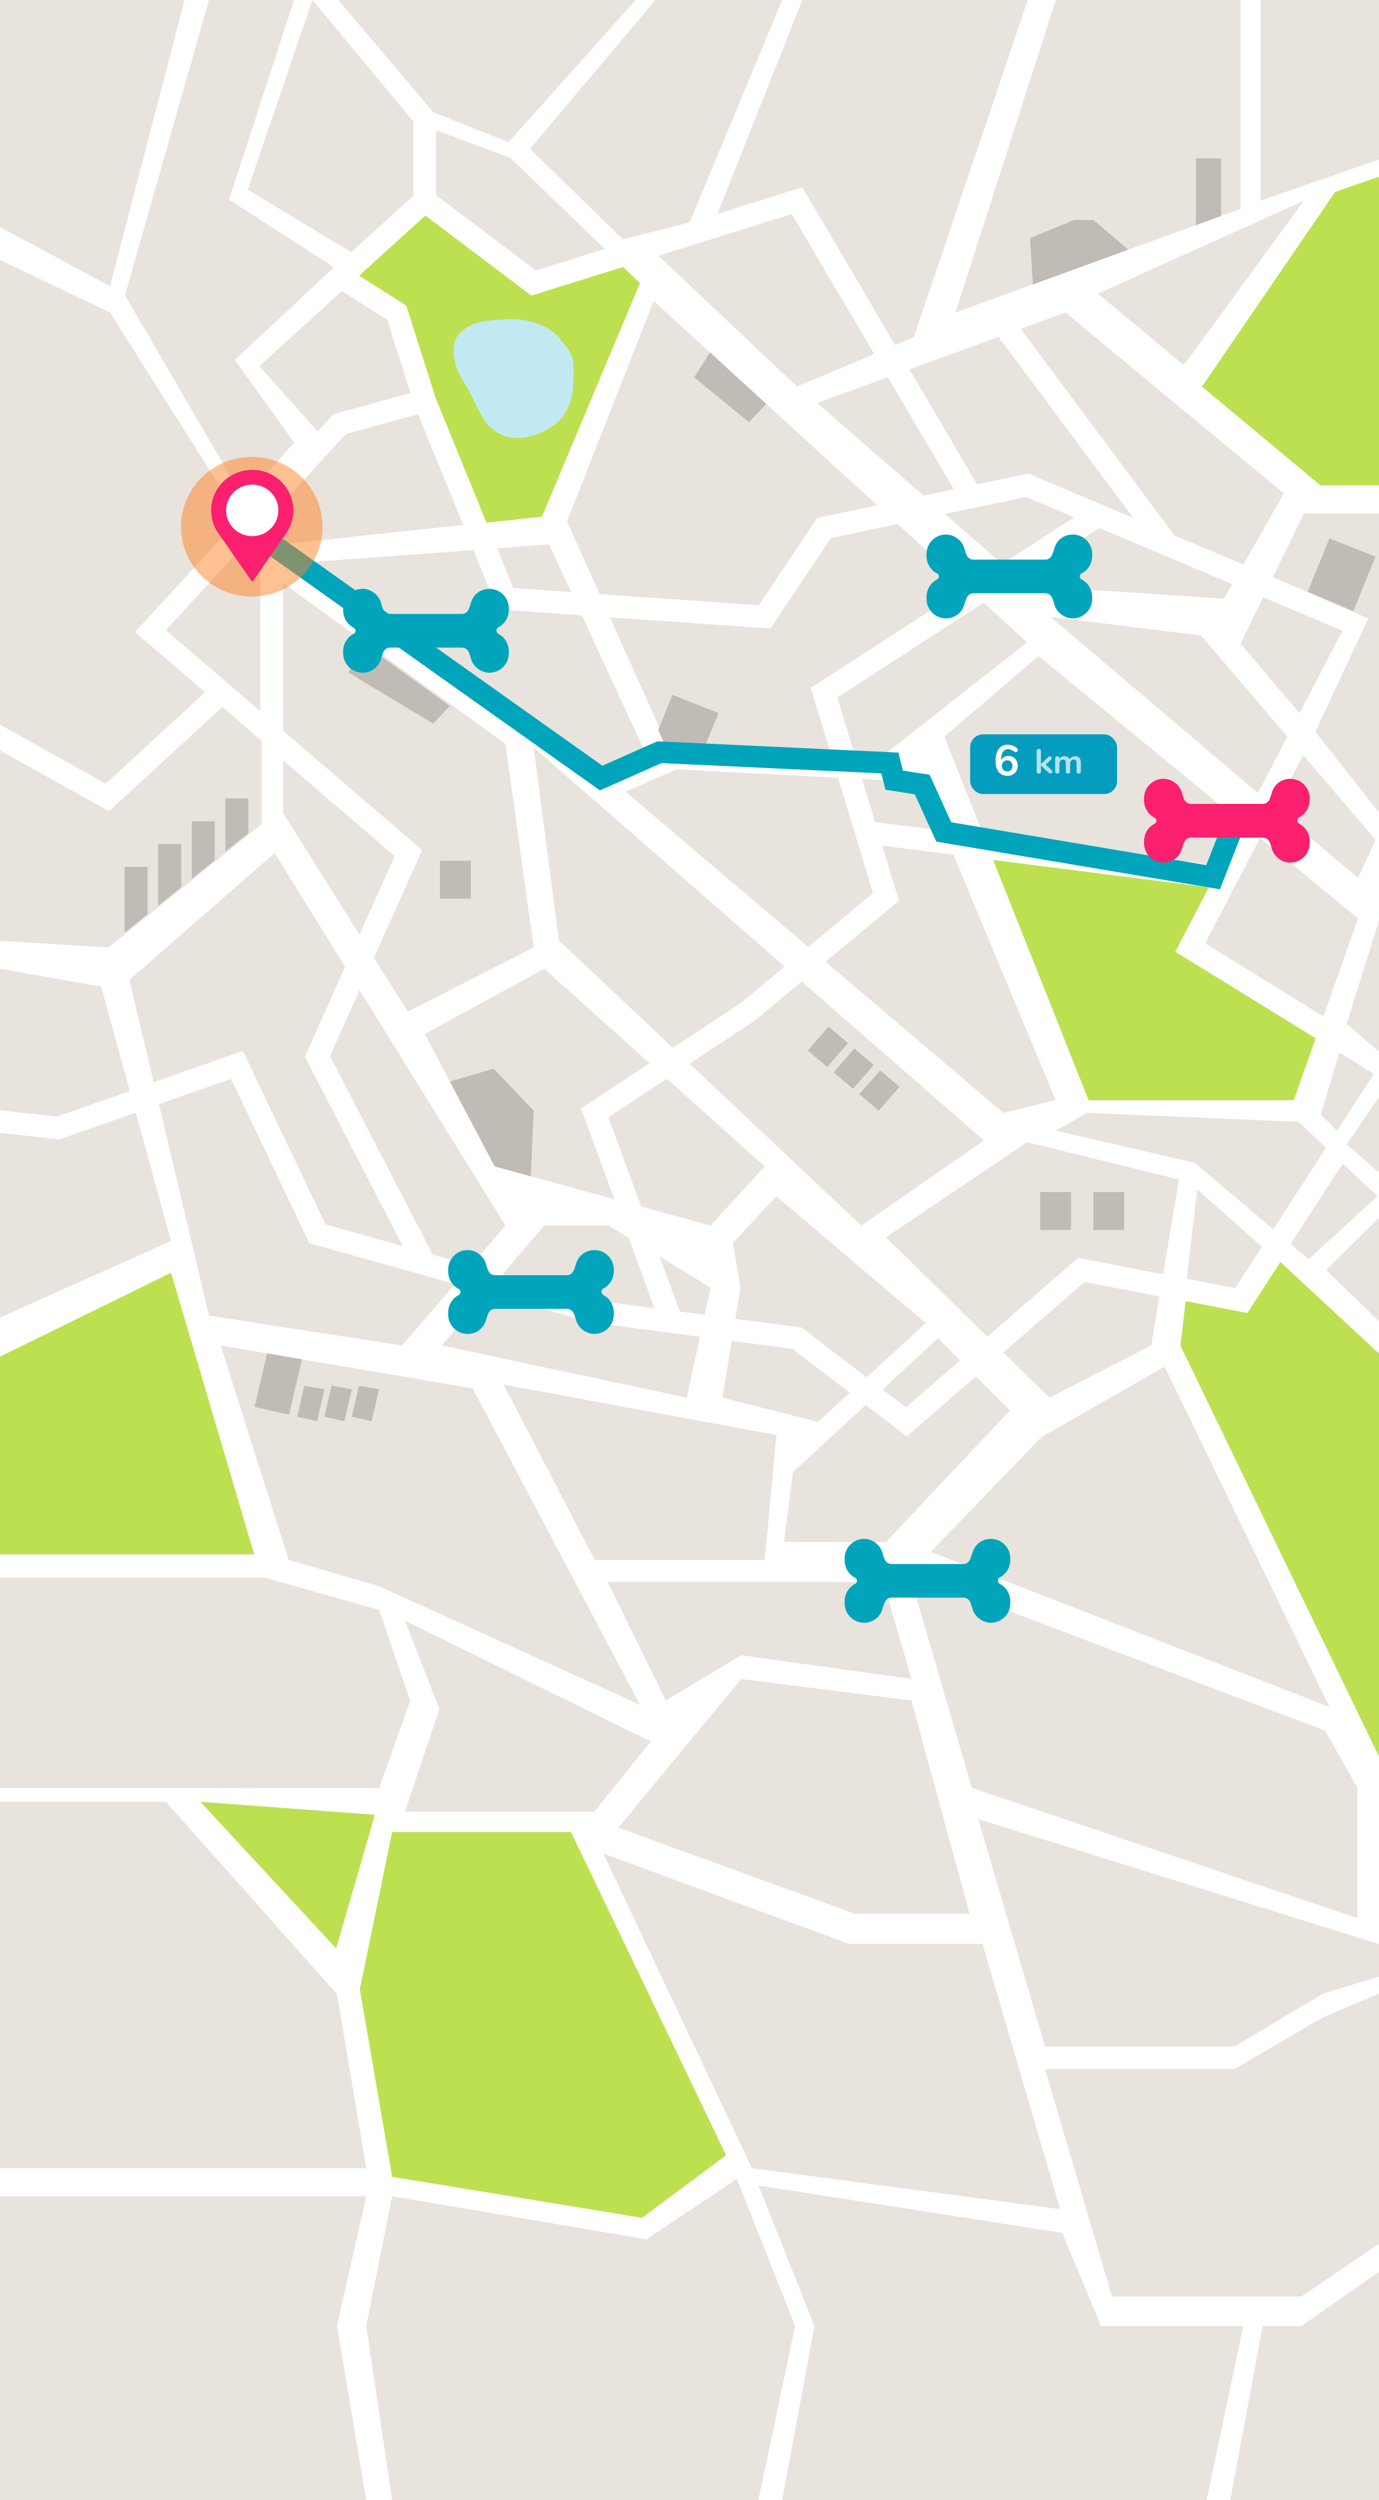 <svg width="320" height="580" viewBox="0 0 320 580" fill="none" xmlns="http://www.w3.org/2000/svg">
<rect x="0" y="0" width="320" height="580" fill="#333333" stroke="none"/>
<g clip-path="url(#clip0)">
<rect width="320" height="580" fill="white"/>
<path d="M42.833 0L25.529 66.402L0 52.663V0H42.833Z" fill="#E8E3DD"/>
<path d="M245 3.05176e-05L221.72 72.502L287.871 48.462V3.05176e-05H245Z" fill="#E8E3DD"/>
<path d="M302.569 46.554L254.795 68.115L274.718 84.717L302.569 46.554Z" fill="#E8E3DD"/>
<path d="M292.509 3.05176e-05V46.554L320 37V3.05176e-05H292.509Z" fill="#E8E3DD"/>
<path d="M51.197 312.133L67 361.893L88 368L148.5 395.5L109.676 322.089L51.197 312.133Z" fill="#E8E3DD"/>
<path d="M0 366V414.76H87.979L95.19 394.608L87.979 373.5L61.5 366H0Z" fill="#E8E3DD"/>
<path d="M101.95 396.5L94 420.275H137.965L151 404L94 376L101.95 396.5Z" fill="#E8E3DD"/>
<path d="M172 389.5L143.5 424L198.479 444H225L211.5 394.5L172 389.5Z" fill="#E8E3DD"/>
<path d="M141 367L154.5 394.5L172 384L211.5 389.5L205 367H177H141Z" fill="#E8E3DD"/>
<path d="M211 365L225.515 414.76L315 445V414.76L307.5 401.5L211 365Z" fill="#E8E3DD"/>
<path d="M227 422L242.515 474.76H286.479L307 462.5L320 458.554V451L227 422Z" fill="#E8E3DD"/>
<path d="M242.515 480L258.029 532.76H301.994L320 520.5V462.5L307 468L286.479 480H242.515Z" fill="#E8E3DD"/>
<path d="M140 430L174.5 503L246 512.5L228 450.956H197L140 430Z" fill="#E8E3DD"/>
<path d="M0 418V503H85L78.19 462.608L38.5 418H0Z" fill="#E8E3DD"/>
<path d="M0 509.5V580H85L78.19 539.608L85 509.5H0Z" fill="#E8E3DD"/>
<path d="M91 509.5L85 539.608L91 580H176L184.5 539.608L171 505.5L150 519.5L91 509.5Z" fill="#E8E3DD"/>
<path d="M176 507L189 539.608L181.5 580H280L288.5 539.608H255.5L246.5 518L176 507Z" fill="#E8E3DD"/>
<path d="M302 539.608H293L285.5 580H320V527L302 539.608Z" fill="#E8E3DD"/>
<path d="M116.888 321.22L138.001 361.894H177.433L180.17 332.902L116.888 321.22Z" fill="#E8E3DD"/>
<path d="M320 282.5L307.734 294.609L320 306.5V282.5Z" fill="#E8E3DD"/>
<path d="M270.259 317.041L241.69 333.364L216 360L308.5 396L270.259 317.041Z" fill="#E8E3DD"/>
<path d="M91.589 198.612L65.712 176.422V188.605L83.424 216.837L91.589 198.612Z" fill="#E8E3DD"/>
<path d="M117.289 172.563L65.712 135.309V169.539L97.972 197.206L86.78 222.193L94.623 234.687L123.842 219.799L117.289 172.563Z" fill="#E8E3DD"/>
<path d="M156.129 243.085L171.992 232.61L182.078 224.225L123.843 173.407L129.692 218.156L156.129 243.085Z" fill="#E8E3DD"/>
<path d="M228.325 264.579L186.058 227.696L175.037 236.84L160.029 246.757L199.862 284.316L228.325 264.579Z" fill="#E8E3DD"/>
<path d="M194.467 180.428L157.023 178.468L145.187 183.68L187.546 219.681L202.58 207.187L194.467 180.428Z" fill="#E8E3DD"/>
<path d="M208.613 208.964L191.572 223.113L232.839 258.186L244.959 255.194L221.239 198.269L204.731 196.172L208.613 208.964Z" fill="#E8E3DD"/>
<path d="M218.937 192.746L214.239 181.46L200.047 180.713L203.08 190.728L218.937 192.746Z" fill="#E8E3DD"/>
<path d="M149.983 175.151L135.021 142.745L115.46 141.376L109.848 127.604L69.377 130.583L140.509 178.467L149.983 175.151Z" fill="#E8E3DD"/>
<path d="M132.541 137.362L127.436 126.303L115.355 127.192L119.119 136.428L132.541 137.362Z" fill="#E8E3DD"/>
<path d="M189.625 120.174L203.574 117.241L151.694 69.836L131.58 120.966L139.133 137.827L176.084 140.411L189.625 120.174Z" fill="#E8E3DD"/>
<path d="M238.351 149.016L228.272 139.806L194.314 161.808L198.295 174.944L205.079 175.152L238.351 149.016Z" fill="#E8E3DD"/>
<path d="M178.781 145.803L141.541 143.201L155.18 173.627L192.75 174.776L188.144 159.589L224.299 136.172L208.297 121.556L192.835 124.814L178.781 145.803Z" fill="#E8E3DD"/>
<path d="M317.5 143.5L305.227 169.758L320 188.5V119.154H302.569L295.397 133.873L317.5 143.5Z" fill="#E8E3DD"/>
<path d="M293.114 138.559L287.87 149.333L301.562 165.442L311.51 146.335L293.114 138.559Z" fill="#E8E3DD"/>
<path d="M278.68 147.418L243.769 143.102L291.911 183.977L298.728 170.88L278.68 147.418Z" fill="#E8E3DD"/>
<path d="M296.009 187.465L315.142 203.704L319.202 194.838L302.404 175.186L296.009 187.465Z" fill="#E8E3DD"/>
<path d="M177.433 270.596L154.74 250.249L141.18 259.212L148.792 279.909L164.892 284.316L177.433 270.596Z" fill="#E8E3DD"/>
<path d="M142.568 278.202L134.824 257.161L150.726 246.653L126.283 224.736L98.57 239.877L114.795 270.595L142.568 278.202Z" fill="#E8E3DD"/>
<path d="M288.259 190.987L240.991 152.208L219.134 170.887L228.293 193.933L283.1 200.891L288.259 190.987Z" fill="#E8E3DD"/>
<path d="M307.097 235.781L315.144 213.039L292.405 194.387L279.66 218.861L307.097 235.781Z" fill="#E8E3DD"/>
<path d="M310.821 244.199L306.485 258.484L310.242 262.359L318.815 249.125L310.821 244.199Z" fill="#E8E3DD"/>
<path d="M320 254.5L312.5 265.5L320 272V254.5Z" fill="#E8E3DD"/>
<path d="M320 213.5L312.5 237.5L320 244V213.5Z" fill="#E8E3DD"/>
<path d="M301.346 260.244L252.249 258.187L244.959 262.308L277.232 269.759L295.464 285.173L307.715 266.261L301.346 260.244Z" fill="#E8E3DD"/>
<path d="M299.496 288.587L303.668 292.111L319.643 277.521L311.589 269.921L299.496 288.587Z" fill="#E8E3DD"/>
<path d="M292.824 289.248L277.81 275.904L275.389 296.673L286.613 298.827L292.824 289.248Z" fill="#E8E3DD"/>
<path d="M269.901 295.615L273.586 273.627L238.352 264.975L205.593 287.042L229.102 310.095L250.136 291.819L269.901 295.615Z" fill="#E8E3DD"/>
<path d="M251.669 297.4L232.845 313.762L243.53 324.25L267.137 312.133L269.045 300.743L251.669 297.4Z" fill="#E8E3DD"/>
<path d="M210.431 333.245L200.897 325.937L183.981 341.559L181.948 357.732H205.595L234.354 327.209L226.479 319.297L210.431 333.245Z" fill="#E8E3DD"/>
<path d="M222.786 315.587L217.68 310.447L204.791 322.35L210.219 326.51L222.786 315.587Z" fill="#E8E3DD"/>
<path d="M186.02 307.966L201.094 319.519L214.805 306.941L180.171 277.521L170.064 288.34L171.821 298.724L170.643 305.948L186.02 307.966Z" fill="#E8E3DD"/>
<path d="M183.915 312.93L169.802 311.074L167.657 324.249L189.804 329.876L197.193 323.1L183.915 312.93Z" fill="#E8E3DD"/>
<path d="M126.284 284.315L116.651 295.588L138.535 301.734L151.872 303.48L145.851 287.125L141.239 284.315H126.284Z" fill="#E8E3DD"/>
<path d="M137.462 306.83L137.277 306.778L112.933 299.944L102.518 312.132L159.352 324.249L162.424 310.107L137.462 306.83Z" fill="#E8E3DD"/>
<path d="M163.529 305.011L164.891 298.722L153.067 291.518L157.752 304.251L163.529 305.011Z" fill="#E8E3DD"/>
<path d="M75.529 284.043L93.478 289.086L70.746 245.147L80.088 224.288L63.738 197.905L30.031 227.332L35.657 251.047L56.356 243.817L75.529 284.043Z" fill="#E8E3DD"/>
<path d="M109.341 293.539L117.289 284.317L83.431 229.682L76.575 244.993L100.393 291.028L109.341 293.539Z" fill="#E8E3DD"/>
<path d="M71.785 288.392L53.619 250.282L36.867 256.136L48.506 305.215L93.307 312.134L105.591 297.881L71.785 288.392Z" fill="#E8E3DD"/>
<path d="M13.126 259.036L30.121 253.104L23.456 228.857L0 224.736V257.576L13.126 259.036Z" fill="#E8E3DD"/>
<path d="M13.738 264.332L0 262.801V305.642L39.688 287.905L31.503 258.128L13.738 264.332Z" fill="#E8E3DD"/>
<path d="M60.729 191.181V171.86L51.59 164.02L25.292 188.196L0 174.086V218.271L25.14 219.796L60.729 191.181Z" fill="#E8E3DD"/>
<path d="M60.396 164.979V128.213L58.198 124.734L38.499 146.197L60.396 164.979Z" fill="#E8E3DD"/>
<path d="M24.522 181.806L47.596 160.596L31.325 146.642L55.637 120.155L25.529 72.504L0 60.296V168.124L24.522 181.806Z" fill="#E8E3DD"/>
<path d="M73.693 100.118L77.391 96.094L95.248 91.181L89.852 74.177L79.351 67.524L60.198 84.911L73.693 100.118Z" fill="#E8E3DD"/>
<path d="M57.5 44L81.5 58.5L95.938 45.42V28.241L72.5 6.10352e-05L57.5 44Z" fill="#E8E3DD"/>
<path d="M100.5 26L118 33L147.5 6.10352e-05L78.5 7.43866e-05L100.5 26Z" fill="#E8E3DD"/>
<path d="M65.041 126.307L107.479 121.777L97.011 96.088L80.272 100.69L61.725 120.894L65.041 126.307Z" fill="#E8E3DD"/>
<path d="M68.231 102.631L54.5 83.5L77.5 62L53.152 46.331L68.231 3.05176e-05H48.5L29 68.5L56.67 116L68.231 102.631Z" fill="#E8E3DD"/>
<path d="M101.202 45.276L124.356 62.755L140.351 57.757L118.427 36.631L101.202 30.206V45.276Z" fill="#E8E3DD"/>
<path d="M152.772 59.326L184.966 89.674L202.849 82.113L183.749 49.655L152.772 59.326Z" fill="#E8E3DD"/>
<path d="M166.496 49.597L186.182 43.451L207.724 80.055L212.04 78.225L238.5 6.10352e-05H186.182L166.496 49.597Z" fill="#E8E3DD"/>
<path d="M160.011 51.623L181.5 3.05176e-05H152.082L123 34.5L144.5 55.5L160.011 51.623Z" fill="#E8E3DD"/>
<path d="M221.325 113.501L206.027 87.514L189.604 93.492L214.33 114.974L221.325 113.501Z" fill="#E8E3DD"/>
<path d="M238.084 115.284L219.247 119.249L232.564 130.815L249.256 120.009L238.084 115.284Z" fill="#E8E3DD"/>
<path d="M272.533 124.203L288.528 130.966L297.924 114.48L247.248 72.502L236.846 76.292L272.533 124.203Z" fill="#E8E3DD"/>
<path d="M236.656 134.381L238.354 135.848L284.003 138.905L285.931 135.517L255.059 122.465L236.656 134.381Z" fill="#E8E3DD"/>
<path d="M211.041 85.691L226.733 112.366L238.616 109.861L262.993 120.174L231.707 78.163L211.041 85.691Z" fill="#E8E3DD"/>
<path d="M91 425L83.5 461.5L91 505L149 514.5L168.5 500L132.5 425H91Z" fill="#BDE051"/>
<path d="M46.5 418L78 452L87 421L46.5 418Z" fill="#BDE051"/>
<path d="M309.833 44.5L278.92 89.676L306.383 112.574H320V41L309.833 44.5Z" fill="#BDE051"/>
<path d="M39.688 295.258L0 314.729V360.595H58.986L39.688 295.258Z" fill="#BDE051"/>
<path d="M300.209 255.251L305.295 240.862L272.739 220.794L280.516 205.86L230.459 199.5L252.619 255.251H300.209Z" fill="#BDE051"/>
<path d="M297.119 292.773L289.454 304.598L275.124 301.846L273.92 312.165L320 407.5V314L297.119 292.773Z" fill="#BDE051"/>
<path d="M98.697 50L83.334 63.947L94.276 70.885L101.026 92.147L112.883 121.256L125.752 119.88L148.504 65.693L144.596 61.929L123.305 68.575L98.697 50Z" fill="#BDE051"/>
<path d="M132.061 81.394C131.462 80.336 130.534 79.511 129.87 78.505C129.87 78.505 126.021 73.495 117.388 74.099C113.322 74.384 110.059 74.235 106.94 77.019C104.506 79.194 105.085 83.457 106.321 86.183C107.203 88.118 108.374 89.785 109.322 91.616C110.184 93.284 110.98 95.094 111.947 96.756C113.717 99.787 116.928 101.851 120.527 101.617C124.159 101.383 128.83 99.385 130.962 96.139C132.982 93.063 133.107 89.721 133.107 86.112C133.113 84.068 133.054 83.133 132.061 81.394Z" fill="#C2E9F2"/>
<path d="M164.754 81.762L161.089 87.513L173.794 97.955L177.807 93.698L164.754 81.762Z" fill="#C0BBB5"/>
<path d="M84.172 149.181L80.862 156.028L100.509 167.866L104.371 163.77L84.172 149.181Z" fill="#C0BBB5"/>
<path d="M109.253 199.675H102.087V208.477H109.253V199.675Z" fill="#C0BBB5"/>
<path d="M303.465 137.279L314.058 141.757L319.183 129.134L308.485 124.909L303.465 137.279Z" fill="#C0BBB5"/>
<path d="M154.75 173.856L163.198 174.116L166.732 165.412L156.04 161.187L152.724 169.345L154.75 173.856Z" fill="#C0BBB5"/>
<path d="M260.862 276.532H253.696V285.334H260.862V276.532Z" fill="#C0BBB5"/>
<path d="M248.539 276.532H241.373V285.334H248.539V276.532Z" fill="#C0BBB5"/>
<path d="M192.278 238.166L187.454 243.697L191.959 247.52L196.783 241.989L192.278 238.166Z" fill="#C0BBB5"/>
<path d="M198.256 243.243L193.432 248.774L197.936 252.597L202.76 247.066L198.256 243.243Z" fill="#C0BBB5"/>
<path d="M204.232 248.309L199.408 253.84L203.913 257.663L208.737 252.132L204.232 248.309Z" fill="#C0BBB5"/>
<path d="M70.067 315.347L61.981 313.971L59.093 326.394L67.08 328.204L70.067 315.347Z" fill="#C0BBB5"/>
<path d="M75.292 322.286L70.627 321.487L68.962 328.66L73.568 329.698L75.292 322.286Z" fill="#C0BBB5"/>
<path d="M81.628 322.286L76.956 321.487L75.291 328.66L79.904 329.698L81.628 322.286Z" fill="#C0BBB5"/>
<path d="M87.958 322.286L83.293 321.487L81.628 328.66L86.234 329.698L87.958 322.286Z" fill="#C0BBB5"/>
<path d="M52.3 197.578L57.629 193.294V185.227H52.3V197.578Z" fill="#C0BBB5"/>
<path d="M34.252 210.875V201.088H28.923V213.997V216.333H28.976L34.252 212.089V210.875Z" fill="#C0BBB5"/>
<path d="M49.839 190.518H44.503V203.427V203.848L49.839 199.558V190.518Z" fill="#C0BBB5"/>
<path d="M42.048 205.587V195.8H36.712V208.716V210.111L42.048 205.821V205.587Z" fill="#C0BBB5"/>
<path d="M114.795 270.593L123.177 272.89L123.842 257.664L114.545 247.916L104.399 250.908L114.795 270.593Z" fill="#C0BBB5"/>
<path d="M253.736 51.032H249.255L239.03 55.237L239.675 65.979L261.822 57.924L253.736 51.032Z" fill="#C0BBB5"/>
<path d="M277.521 52.227L283.358 50.105V36.742H277.521V52.227Z" fill="#C0BBB5"/>
<rect x="225.121" y="170.361" width="34.099" height="13.852" rx="3" fill="#049DBF"/>
<path d="M234.006 175.372C234.426 175.372 234.8 175.469 235.126 175.662C235.453 175.849 235.706 176.115 235.886 176.462C236.073 176.802 236.166 177.192 236.166 177.632C236.166 178.085 236.063 178.492 235.856 178.852C235.656 179.205 235.376 179.482 235.016 179.682C234.663 179.882 234.26 179.982 233.806 179.982C232.913 179.982 232.223 179.682 231.736 179.082C231.256 178.475 231.016 177.612 231.016 176.492C231.016 175.725 231.13 175.062 231.356 174.502C231.583 173.935 231.906 173.502 232.326 173.202C232.753 172.902 233.253 172.752 233.826 172.752C234.206 172.752 234.586 172.822 234.966 172.962C235.353 173.095 235.68 173.279 235.946 173.512C236.033 173.585 236.093 173.659 236.126 173.732C236.166 173.799 236.186 173.882 236.186 173.982C236.186 174.129 236.143 174.255 236.056 174.362C235.976 174.462 235.88 174.512 235.766 174.512C235.7 174.512 235.636 174.502 235.576 174.482C235.516 174.455 235.443 174.415 235.356 174.362C234.803 173.975 234.31 173.782 233.876 173.782C233.39 173.782 233.006 174.009 232.726 174.462C232.446 174.909 232.3 175.539 232.286 176.352C232.44 176.052 232.67 175.815 232.976 175.642C233.283 175.462 233.626 175.372 234.006 175.372ZM233.736 178.962C234.103 178.962 234.396 178.845 234.616 178.612C234.836 178.372 234.946 178.059 234.946 177.672C234.946 177.285 234.836 176.975 234.616 176.742C234.396 176.509 234.103 176.392 233.736 176.392C233.363 176.392 233.06 176.512 232.826 176.752C232.6 176.985 232.486 177.292 232.486 177.672C232.486 178.059 232.6 178.372 232.826 178.612C233.06 178.845 233.363 178.962 233.736 178.962Z" fill="white"/>
<path d="M244.039 178.651C244.146 178.752 244.199 178.867 244.199 178.995C244.199 179.117 244.154 179.227 244.063 179.323C243.978 179.419 243.876 179.467 243.759 179.467C243.642 179.467 243.532 179.419 243.431 179.323L241.559 177.627V178.995C241.559 179.149 241.511 179.267 241.415 179.347C241.319 179.427 241.199 179.467 241.055 179.467C240.911 179.467 240.791 179.427 240.695 179.347C240.604 179.267 240.559 179.149 240.559 178.995V174.219C240.559 174.064 240.604 173.947 240.695 173.867C240.791 173.787 240.911 173.747 241.055 173.747C241.199 173.747 241.319 173.787 241.415 173.867C241.511 173.947 241.559 174.064 241.559 174.219V177.227L243.271 175.587C243.367 175.491 243.476 175.443 243.599 175.443C243.722 175.443 243.828 175.488 243.919 175.579C244.01 175.669 244.055 175.776 244.055 175.899C244.055 176.021 244.004 176.133 243.903 176.235L242.647 177.403L244.039 178.651ZM249.496 175.419C249.923 175.419 250.248 175.547 250.472 175.803C250.701 176.053 250.816 176.461 250.816 177.027V178.995C250.816 179.149 250.768 179.269 250.672 179.355C250.581 179.435 250.461 179.475 250.312 179.475C250.168 179.475 250.048 179.435 249.952 179.355C249.861 179.269 249.816 179.149 249.816 178.995V177.027C249.816 176.733 249.763 176.525 249.656 176.403C249.555 176.275 249.397 176.211 249.184 176.211C248.923 176.211 248.715 176.301 248.56 176.483C248.405 176.659 248.328 176.901 248.328 177.211V178.995C248.328 179.149 248.28 179.269 248.184 179.355C248.093 179.435 247.976 179.475 247.832 179.475C247.688 179.475 247.568 179.435 247.472 179.355C247.376 179.269 247.328 179.149 247.328 178.995V177.027C247.328 176.733 247.275 176.525 247.168 176.403C247.067 176.275 246.909 176.211 246.696 176.211C246.435 176.211 246.227 176.301 246.072 176.483C245.923 176.659 245.848 176.901 245.848 177.211V178.995C245.848 179.149 245.8 179.269 245.704 179.355C245.608 179.435 245.488 179.475 245.344 179.475C245.2 179.475 245.08 179.435 244.984 179.355C244.893 179.269 244.848 179.149 244.848 178.995V175.899C244.848 175.749 244.896 175.635 244.992 175.555C245.088 175.475 245.208 175.435 245.352 175.435C245.491 175.435 245.603 175.475 245.688 175.555C245.779 175.629 245.824 175.739 245.824 175.883V176.075C245.947 175.861 246.109 175.699 246.312 175.587C246.52 175.475 246.757 175.419 247.024 175.419C247.611 175.419 248.003 175.664 248.2 176.155C248.317 175.931 248.491 175.752 248.72 175.619C248.949 175.485 249.208 175.419 249.496 175.419Z" fill="white" fill-opacity="0.7"/>
<path d="M287 189.5L281.5 203.5L219 193L214 182L207.5 181L206.5 177L153 174.5L139.5 180.5L59.927 124" stroke="#00A5BB" stroke-width="5"/>
<path d="M115.628 145.533C117.132 144.781 118.071 143.183 118.071 141.492V141.116C118.071 138.672 116.098 136.604 113.56 136.604C111.587 136.604 109.895 137.826 109.331 139.706C108.861 141.116 108.673 142.431 107.076 142.431H90.629C88.937 142.431 88.749 140.928 88.373 139.706C87.809 137.92 86.024 136.604 84.144 136.604C81.701 136.604 79.633 138.578 79.633 141.116V141.586C79.633 143.277 80.573 144.875 82.076 145.627C82.64 145.909 82.64 146.755 82.076 147.036C80.573 147.788 79.633 149.386 79.633 151.078V151.548C79.633 153.991 81.606 156.059 84.144 156.059C86.118 156.059 87.809 154.837 88.373 152.957C88.843 151.548 89.031 150.232 90.629 150.232H107.076C108.767 150.232 108.955 151.736 109.331 152.957C109.895 154.743 111.681 156.059 113.56 156.059C116.004 156.059 118.071 154.085 118.071 151.548V151.078C118.071 149.386 117.132 147.788 115.628 147.036C115.064 146.661 115.064 145.815 115.628 145.533Z" fill="#00A5BB"/>
<path d="M301.472 189.599C302.975 188.847 303.915 187.249 303.915 185.557V185.181C303.915 182.738 301.942 180.67 299.404 180.67C297.43 180.67 295.739 181.892 295.175 183.772C294.705 185.181 294.517 186.497 292.919 186.497H276.473C274.781 186.497 274.593 184.993 274.217 183.772C273.653 181.986 271.867 180.67 269.988 180.67C267.544 180.67 265.477 182.644 265.477 185.181V185.651C265.477 187.343 266.416 188.941 267.92 189.693C268.484 189.974 268.484 190.82 267.92 191.102C266.416 191.854 265.477 193.452 265.477 195.144V195.613C265.477 198.057 267.45 200.125 269.988 200.125C271.961 200.125 273.653 198.903 274.217 197.023C274.687 195.613 274.875 194.298 276.473 194.298H292.919C294.611 194.298 294.799 195.801 295.175 197.023C295.739 198.809 297.524 200.125 299.404 200.125C301.848 200.125 303.915 198.151 303.915 195.613V195.144C303.915 193.452 302.975 191.854 301.472 191.102C300.908 190.726 300.908 189.881 301.472 189.599Z" fill="#FA1F6F"/>
<path d="M250.995 133.022C252.499 132.27 253.439 130.673 253.439 128.981V128.511C253.439 126.068 251.465 124 248.927 124C246.954 124 245.262 125.222 244.698 127.101C244.228 128.511 244.04 129.827 242.443 129.827H225.996C224.304 129.827 224.116 128.323 223.74 127.101C223.176 125.316 221.391 124 219.511 124C217.068 124 215 125.974 215 128.511V128.981C215 130.673 215.94 132.27 217.444 133.022C218.007 133.304 218.007 134.15 217.444 134.432C215.94 135.184 215 136.782 215 138.473V138.943C215 141.387 216.974 143.454 219.511 143.454C221.485 143.454 223.176 142.233 223.74 140.353C224.21 138.943 224.398 137.627 225.996 137.627H242.443C244.134 137.627 244.322 139.131 244.698 140.353C245.262 142.139 247.048 143.454 248.927 143.454C251.371 143.454 253.439 141.481 253.439 138.943V138.473C253.439 136.782 252.499 135.184 250.995 134.432C250.431 134.15 250.431 133.304 250.995 133.022Z" fill="#00A5BB"/>
<path d="M139.995 298.928C141.499 298.176 142.439 296.579 142.439 294.887V294.511C142.439 292.068 140.465 290 137.927 290C135.954 290 134.262 291.222 133.698 293.101C133.228 294.511 133.04 295.827 131.443 295.827H114.996C113.304 295.827 113.116 294.323 112.74 293.101C112.176 291.316 110.391 290 108.511 290C106.068 290 104 291.974 104 294.511V294.981C104 296.673 104.94 298.27 106.444 299.022C107.007 299.304 107.007 300.15 106.444 300.432C104.94 301.184 104 302.782 104 304.473V304.943C104 307.387 105.974 309.454 108.511 309.454C110.485 309.454 112.176 308.232 112.74 306.353C113.21 304.943 113.398 303.627 114.996 303.627H131.443C133.134 303.627 133.322 305.131 133.698 306.353C134.262 308.139 136.048 309.454 137.927 309.454C140.371 309.454 142.439 307.481 142.439 304.943V304.473C142.439 302.782 141.499 301.184 139.995 300.432C139.431 300.056 139.431 299.21 139.995 298.928Z" fill="#00A5BB"/>
<path d="M231.995 365.928C233.499 365.176 234.439 363.579 234.439 361.887V361.511C234.439 359.068 232.465 357 229.927 357C227.954 357 226.262 358.222 225.698 360.101C225.228 361.511 225.04 362.827 223.443 362.827H206.996C205.304 362.827 205.116 361.323 204.74 360.101C204.176 358.316 202.391 357 200.511 357C198.068 357 196 358.974 196 361.511V361.981C196 363.673 196.94 365.27 198.444 366.022C199.007 366.304 199.007 367.15 198.444 367.432C196.94 368.184 196 369.782 196 371.473V371.943C196 374.387 197.974 376.454 200.511 376.454C202.485 376.454 204.176 375.232 204.74 373.353C205.21 371.943 205.398 370.627 206.996 370.627H223.443C225.134 370.627 225.322 372.131 225.698 373.353C226.262 375.139 228.048 376.454 229.927 376.454C232.371 376.454 234.439 374.481 234.439 371.943V371.473C234.439 369.782 233.499 368.184 231.995 367.432C231.431 367.056 231.431 366.21 231.995 365.928Z" fill="#00A5BB"/>
<path opacity="0.5" d="M58.423 138.399C67.493 138.399 74.845 131.146 74.845 122.2C74.845 113.253 67.493 106 58.423 106C49.353 106 42 113.253 42 122.2C42 131.146 49.353 138.399 58.423 138.399Z" fill="#FF8226"/>
<path d="M58.534 127.809C63.799 127.809 68.068 123.598 68.068 118.404C68.068 113.21 63.799 109 58.534 109C53.268 109 49 113.21 49 118.404C49 123.598 53.268 127.809 58.534 127.809Z" fill="#FA1F6F"/>
<path d="M58.535 135.024L50.948 124.088H66.114L58.535 135.024Z" fill="#FA1F6F"/>
<path d="M64.594 118.402C64.594 121.705 61.883 124.379 58.534 124.379C55.185 124.379 52.475 121.705 52.475 118.402C52.475 115.098 55.185 112.424 58.534 112.424C61.877 112.431 64.594 115.105 64.594 118.402Z" fill="white"/>
</g>
<defs>
<clipPath id="clip0">
<rect width="320" height="580" fill="white"/>
</clipPath>
</defs>
</svg>
